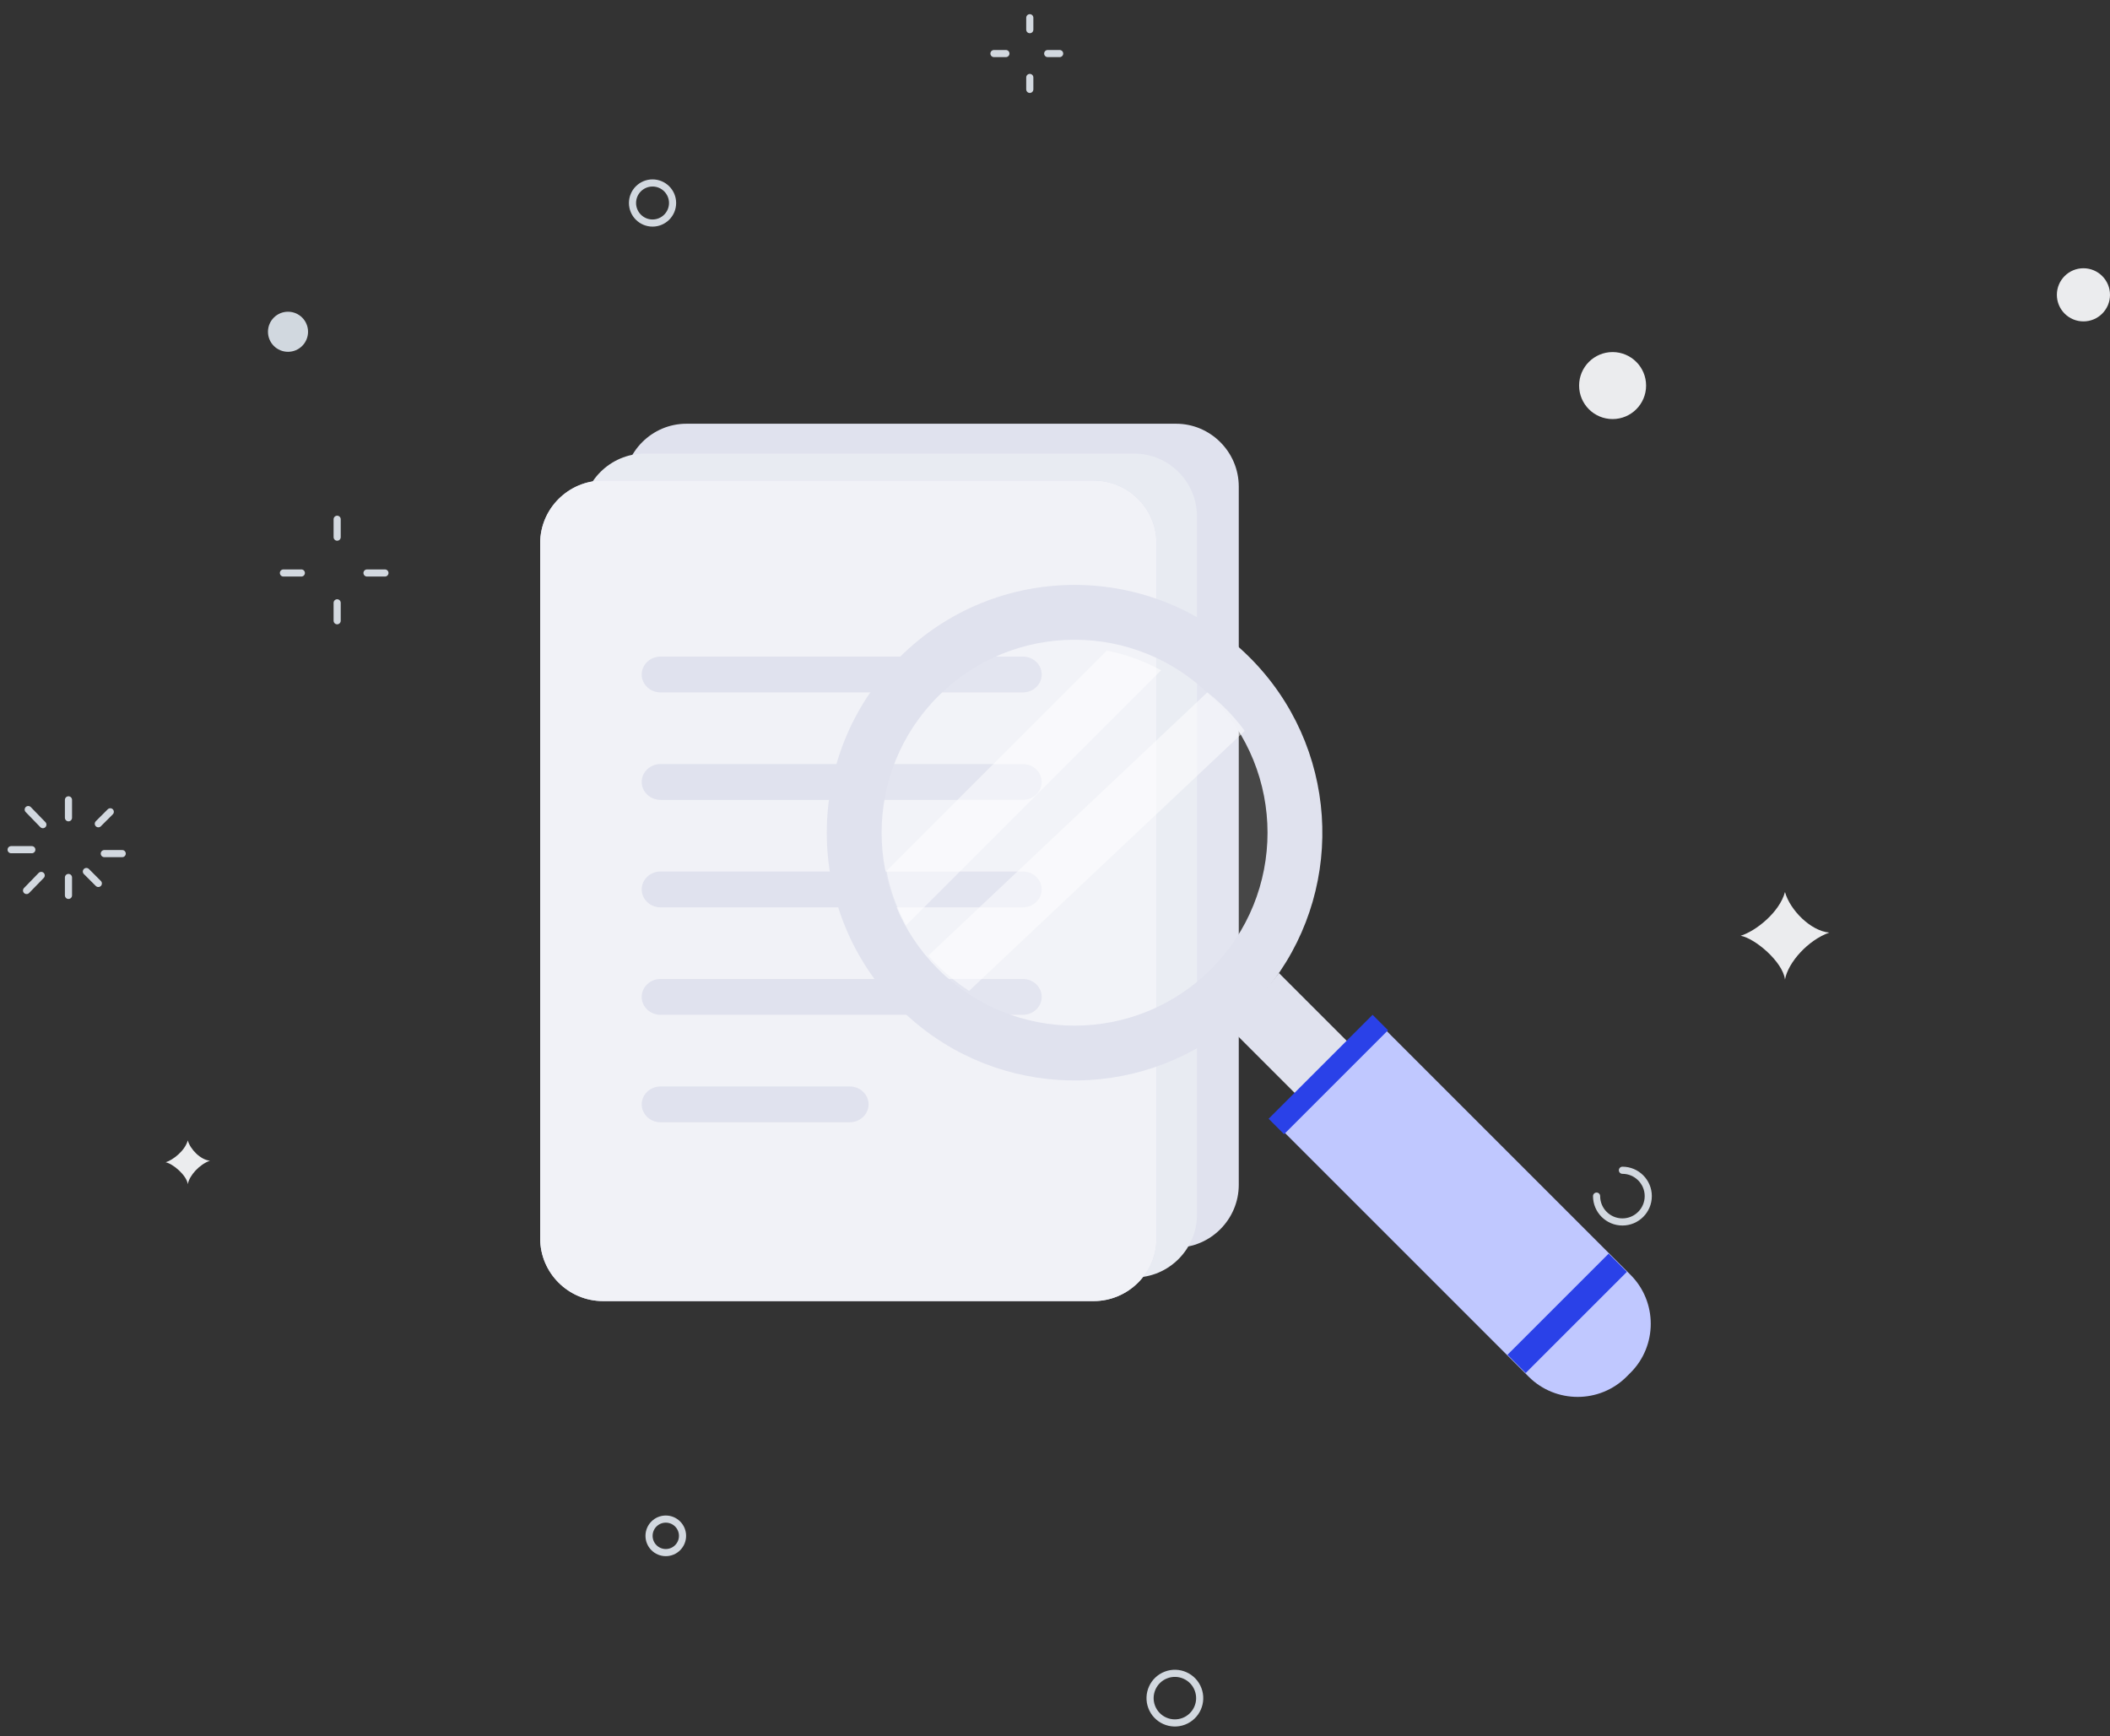 <svg width="864" height="711" viewBox="0 0 864 711" fill="none" xmlns="http://www.w3.org/2000/svg">
<rect x="0" y="0" width="864" height="711" fill="#333333" stroke="none"/>
<g id="No Results">
<g id="circle">
<path id="Stroke 1" d="M28.037 327.545V334.88" stroke="#D2D8DF" stroke-width="2.921" stroke-linecap="round"/>
<g id="Group 8">
<path id="Stroke 2" d="M11.56 331.523L17.554 337.693" stroke="#D2D8DF" stroke-width="2.921" stroke-linecap="round"/>
<path id="Stroke 4" d="M4.553 347.947H13.028" stroke="#D2D8DF" stroke-width="2.921" stroke-linecap="round"/>
<path id="Stroke 6" d="M10.875 364.664L16.869 358.494" stroke="#D2D8DF" stroke-width="2.921" stroke-linecap="round"/>
</g>
<path id="Stroke 9" d="M28.037 366.667V359.332" stroke="#D2D8DF" stroke-width="2.921" stroke-linecap="round"/>
<path id="Stroke 10" d="M40.263 361.779L35.373 356.889" stroke="#D2D8DF" stroke-width="2.921" stroke-linecap="round"/>
<path id="Stroke 11" d="M50.044 349.553H42.709" stroke="#D2D8DF" stroke-width="2.921" stroke-linecap="round"/>
<path id="Stroke 12" d="M45.156 332.438L40.266 337.327" stroke="#D2D8DF" stroke-width="2.921" stroke-linecap="round"/>
<path id="Stroke 13" d="M421.676 7.26V12.15" stroke="#D2D8DF" stroke-width="2.921" stroke-linecap="round"/>
<path id="Stroke 15" d="M407.004 21.932H411.894" stroke="#D2D8DF" stroke-width="2.921" stroke-linecap="round"/>
<path id="Stroke 16" d="M421.676 36.601V31.711" stroke="#D2D8DF" stroke-width="2.921" stroke-linecap="round"/>
<path id="Stroke 17" d="M433.902 21.932H429.012" stroke="#D2D8DF" stroke-width="2.921" stroke-linecap="round"/>
<path id="Stroke 18" d="M138.059 212.637V219.972" stroke="#D2D8DF" stroke-width="2.921" stroke-linecap="round"/>
<path id="Stroke 19" d="M116.057 234.639H123.391" stroke="#D2D8DF" stroke-width="2.921" stroke-linecap="round"/>
<path id="Stroke 20" d="M138.059 254.196V246.861" stroke="#D2D8DF" stroke-width="2.921" stroke-linecap="round"/>
<path id="Stroke 21" d="M157.622 234.639H150.287" stroke="#D2D8DF" stroke-width="2.921" stroke-linecap="round"/>
<g id="Group 42">
<path id="Stroke 22" d="M664.347 479.227C670.19 479.227 674.929 483.967 674.929 489.811C674.929 495.658 670.19 500.395 664.347 500.395C658.504 500.395 653.766 495.658 653.766 489.811" stroke="#D2D8DF" stroke-width="2.921" stroke-linecap="round"/>
<path id="Fill 26" fill-rule="evenodd" clip-rule="evenodd" d="M712.77 383.202C719.053 381.242 728.684 373.558 730.913 365.291C732.934 372.599 741.409 381.242 749.056 381.896C740.448 384.944 732.218 393.999 730.913 401.112C730.024 393.862 718.642 384.259 712.77 383.202Z" fill="#EBECEE"/>
<path id="Fill 28" fill-rule="evenodd" clip-rule="evenodd" d="M67.822 475.964C70.965 474.984 75.778 471.143 76.893 467.01C77.904 470.662 82.14 474.984 85.963 475.312C81.661 476.834 77.547 481.363 76.893 484.919C76.449 481.294 70.757 476.492 67.822 475.964Z" fill="#EBECEE"/>
<path id="Fill 30" fill-rule="evenodd" clip-rule="evenodd" d="M126.139 135.86C126.139 140.394 122.465 144.067 117.934 144.067C113.4 144.067 109.729 140.394 109.729 135.86C109.729 131.327 113.4 127.652 117.934 127.652C122.465 127.652 126.139 131.327 126.139 135.86Z" fill="#D1D8DF"/>
<path id="Fill 32" fill-rule="evenodd" clip-rule="evenodd" d="M674.041 157.893C674.041 165.469 667.899 171.611 660.327 171.611C652.751 171.611 646.611 165.469 646.611 157.893C646.611 150.317 652.751 144.176 660.327 144.176C667.899 144.176 674.041 150.317 674.041 157.893Z" fill="#EBECEE"/>
<path id="Fill 34" fill-rule="evenodd" clip-rule="evenodd" d="M863.999 120.733C863.999 126.743 859.13 131.614 853.123 131.614C847.114 131.614 842.244 126.743 842.244 120.733C842.244 114.722 847.114 109.852 853.123 109.852C859.13 109.852 863.999 114.722 863.999 120.733Z" fill="#EBECEE"/>
<path id="Stroke 36" fill-rule="evenodd" clip-rule="evenodd" d="M279.483 628.932C279.483 632.721 276.413 635.792 272.625 635.792C268.839 635.792 265.77 632.721 265.77 628.932C265.77 625.143 268.839 622.072 272.625 622.072C276.413 622.072 279.483 625.143 279.483 628.932Z" stroke="#D2D8DF" stroke-width="2.921" stroke-linecap="round"/>
<path id="Stroke 38" fill-rule="evenodd" clip-rule="evenodd" d="M275.406 83.131C275.406 87.665 271.732 91.338 267.201 91.338C262.67 91.338 258.996 87.665 258.996 83.131C258.996 78.599 262.67 74.924 267.201 74.924C271.732 74.924 275.406 78.599 275.406 83.131Z" stroke="#D2D8DF" stroke-width="2.921" stroke-linecap="round"/>
<path id="Stroke 40" fill-rule="evenodd" clip-rule="evenodd" d="M484.702 704.888C479.459 706.884 473.591 704.249 471.596 699.006C469.602 693.762 472.234 687.891 477.479 685.897C482.72 683.902 488.588 686.535 490.582 691.779C492.579 697.024 489.945 702.893 484.702 704.888Z" stroke="#D2D8DF" stroke-width="2.921" stroke-linecap="round"/>
</g>
</g>
<g id="search">
<g id="documents">
<path id="Fill 1" fill-rule="evenodd" clip-rule="evenodd" d="M481.582 510.921H281.085C266.973 510.921 255.422 499.336 255.422 485.176V199.259C255.422 185.099 266.973 173.52 281.085 173.52H481.582C495.699 173.52 507.251 185.099 507.251 199.259V485.176C507.251 499.336 495.699 510.921 481.582 510.921Z" fill="#E0E2EE"/>
<path id="Fill 3" fill-rule="evenodd" clip-rule="evenodd" d="M464.466 523.144H263.97C249.858 523.144 238.307 511.558 238.307 497.399V211.481C238.307 197.322 249.858 185.742 263.97 185.742H464.466C478.584 185.742 490.135 197.322 490.135 211.481V497.399C490.135 511.558 478.584 523.144 464.466 523.144Z" fill="#E8EBF2"/>
<path id="Fill 5" fill-rule="evenodd" clip-rule="evenodd" d="M447.819 532.798H246.908C232.767 532.798 221.191 521.26 221.191 507.159V222.425C221.191 208.325 232.767 196.793 246.908 196.793H447.819C461.966 196.793 473.541 208.325 473.541 222.425V507.159C473.541 521.26 461.966 532.798 447.819 532.798Z" fill="#D8DBEA"/>
<path id="Fill 8" fill-rule="evenodd" clip-rule="evenodd" d="M447.819 532.798H246.908C232.767 532.798 221.191 521.26 221.191 507.159V222.425C221.191 208.325 232.767 196.793 246.908 196.793H447.819C461.966 196.793 473.541 208.325 473.541 222.425V507.159C473.541 521.26 461.966 532.798 447.819 532.798Z" fill="#F1F2F7"/>
<path id="Fill 11" fill-rule="evenodd" clip-rule="evenodd" d="M418.862 283.545H270.465C266.227 283.545 262.758 280.244 262.758 276.213C262.758 272.175 266.227 268.875 270.465 268.875H418.862C423.1 268.875 426.569 272.175 426.569 276.213C426.569 280.244 423.1 283.545 418.862 283.545Z" fill="#E0E2EE"/>
<path id="Fill 13" fill-rule="evenodd" clip-rule="evenodd" d="M418.862 327.549H270.465C266.227 327.549 262.758 324.248 262.758 320.216C262.758 316.179 266.227 312.879 270.465 312.879H418.862C423.1 312.879 426.569 316.179 426.569 320.216C426.569 324.248 423.1 327.549 418.862 327.549Z" fill="#E0E2EE"/>
<path id="Fill 15" fill-rule="evenodd" clip-rule="evenodd" d="M418.862 371.558H270.465C266.227 371.558 262.758 368.258 262.758 364.226C262.758 360.194 266.227 356.889 270.465 356.889H418.862C423.1 356.889 426.569 360.194 426.569 364.226C426.569 368.258 423.1 371.558 418.862 371.558Z" fill="#E0E2EE"/>
<path id="Fill 17" fill-rule="evenodd" clip-rule="evenodd" d="M418.862 415.568H270.465C266.227 415.568 262.758 412.268 262.758 408.236C262.758 404.199 266.227 400.898 270.465 400.898H418.862C423.1 400.898 426.569 404.199 426.569 408.236C426.569 412.268 423.1 415.568 418.862 415.568Z" fill="#E0E2EE"/>
<path id="Fill 19" fill-rule="evenodd" clip-rule="evenodd" d="M347.926 459.578H270.498C266.242 459.578 262.758 456.278 262.758 452.246C262.758 448.208 266.242 444.908 270.498 444.908H347.926C352.182 444.908 355.666 448.208 355.666 452.246C355.666 456.278 352.182 459.578 347.926 459.578Z" fill="#E0E2EE"/>
</g>
<g id="search_2">
<path id="Fill 21" fill-rule="evenodd" clip-rule="evenodd" d="M504.205 402.693C474.531 432.362 428.593 435.709 395.242 412.803C390.98 409.823 386.923 406.476 383.14 402.693C381.193 400.752 379.357 398.749 377.627 396.64C374.168 392.429 371.137 387.937 368.655 383.296C364.281 375.457 361.306 367.14 359.682 358.542C354.443 331.58 362.277 302.559 383.14 281.705C404.053 260.79 433.079 253.007 460.046 258.196C468.639 259.869 476.964 262.843 484.804 267.167C489.452 269.705 493.882 272.735 498.101 276.194C500.204 277.917 502.207 279.758 504.149 281.705C507.938 285.488 511.335 289.538 514.26 293.805C537.176 327.144 533.822 373.081 504.205 402.693Z" fill="white" fill-opacity="0.1"/>
<path id="Fill 23" fill-rule="evenodd" clip-rule="evenodd" d="M495.902 396.85C465.031 427.727 415.002 427.721 384.125 396.85C353.288 366.013 353.288 315.978 384.165 285.106C415.002 254.27 465.031 254.27 495.868 285.106C526.739 315.978 526.739 366.013 495.902 396.85ZM511.746 269.245C472.12 229.619 407.907 229.619 368.281 269.245C328.661 308.865 328.627 373.118 368.247 412.744C404.311 448.797 460.838 452.048 500.596 422.447C504.479 419.551 508.219 416.306 511.786 412.744C515.348 409.177 518.593 405.437 521.483 401.554C551.085 361.79 547.804 305.304 511.746 269.245Z" fill="#E0E2EE"/>
<path id="Fill 25" fill-rule="evenodd" clip-rule="evenodd" d="M667.689 562.115L666.025 563.779C655.019 574.79 636.996 574.79 625.985 563.779L524.361 462.155L566.065 420.451L667.689 522.075C678.701 533.086 678.701 551.103 667.689 562.115Z" fill="#C0C8FF"/>
<path id="Fill 27" fill-rule="evenodd" clip-rule="evenodd" d="M523.673 398.449L553.703 428.479L532.384 449.793L502.359 419.763C506.322 416.808 510.132 413.497 513.778 409.862C517.413 406.228 520.724 402.412 523.673 398.449Z" fill="#E0E2EE"/>
<path id="Fill 29" fill-rule="evenodd" clip-rule="evenodd" d="M666.172 520.829L624.734 562.262L617.273 554.796L658.706 513.363L666.172 520.829Z" fill="#2A41E8"/>
<path id="Fill 31" fill-rule="evenodd" clip-rule="evenodd" d="M568.373 421.889L525.8 464.463L519.475 458.139L562.048 415.564L568.373 421.889Z" fill="#2A41E8"/>
<path id="Fill 33" fill-rule="evenodd" clip-rule="evenodd" d="M475.461 274.485L371.054 378.887C367.122 371.84 364.448 364.362 362.994 356.633L453.206 266.42C460.93 267.93 468.414 270.598 475.461 274.485Z" fill="white" fill-opacity="0.5"/>
<path id="Fill 35" fill-rule="evenodd" clip-rule="evenodd" d="M509.691 299.301L396.815 405.782C392.773 403.121 388.926 400.126 385.338 396.741C383.491 394.999 381.744 393.212 380.109 391.325L494.36 283.535C496.361 285.083 498.261 286.731 500.102 288.473C503.69 291.858 506.918 295.482 509.691 299.301Z" fill="white" fill-opacity="0.5"/>
</g>
</g>
</g>
</svg>

